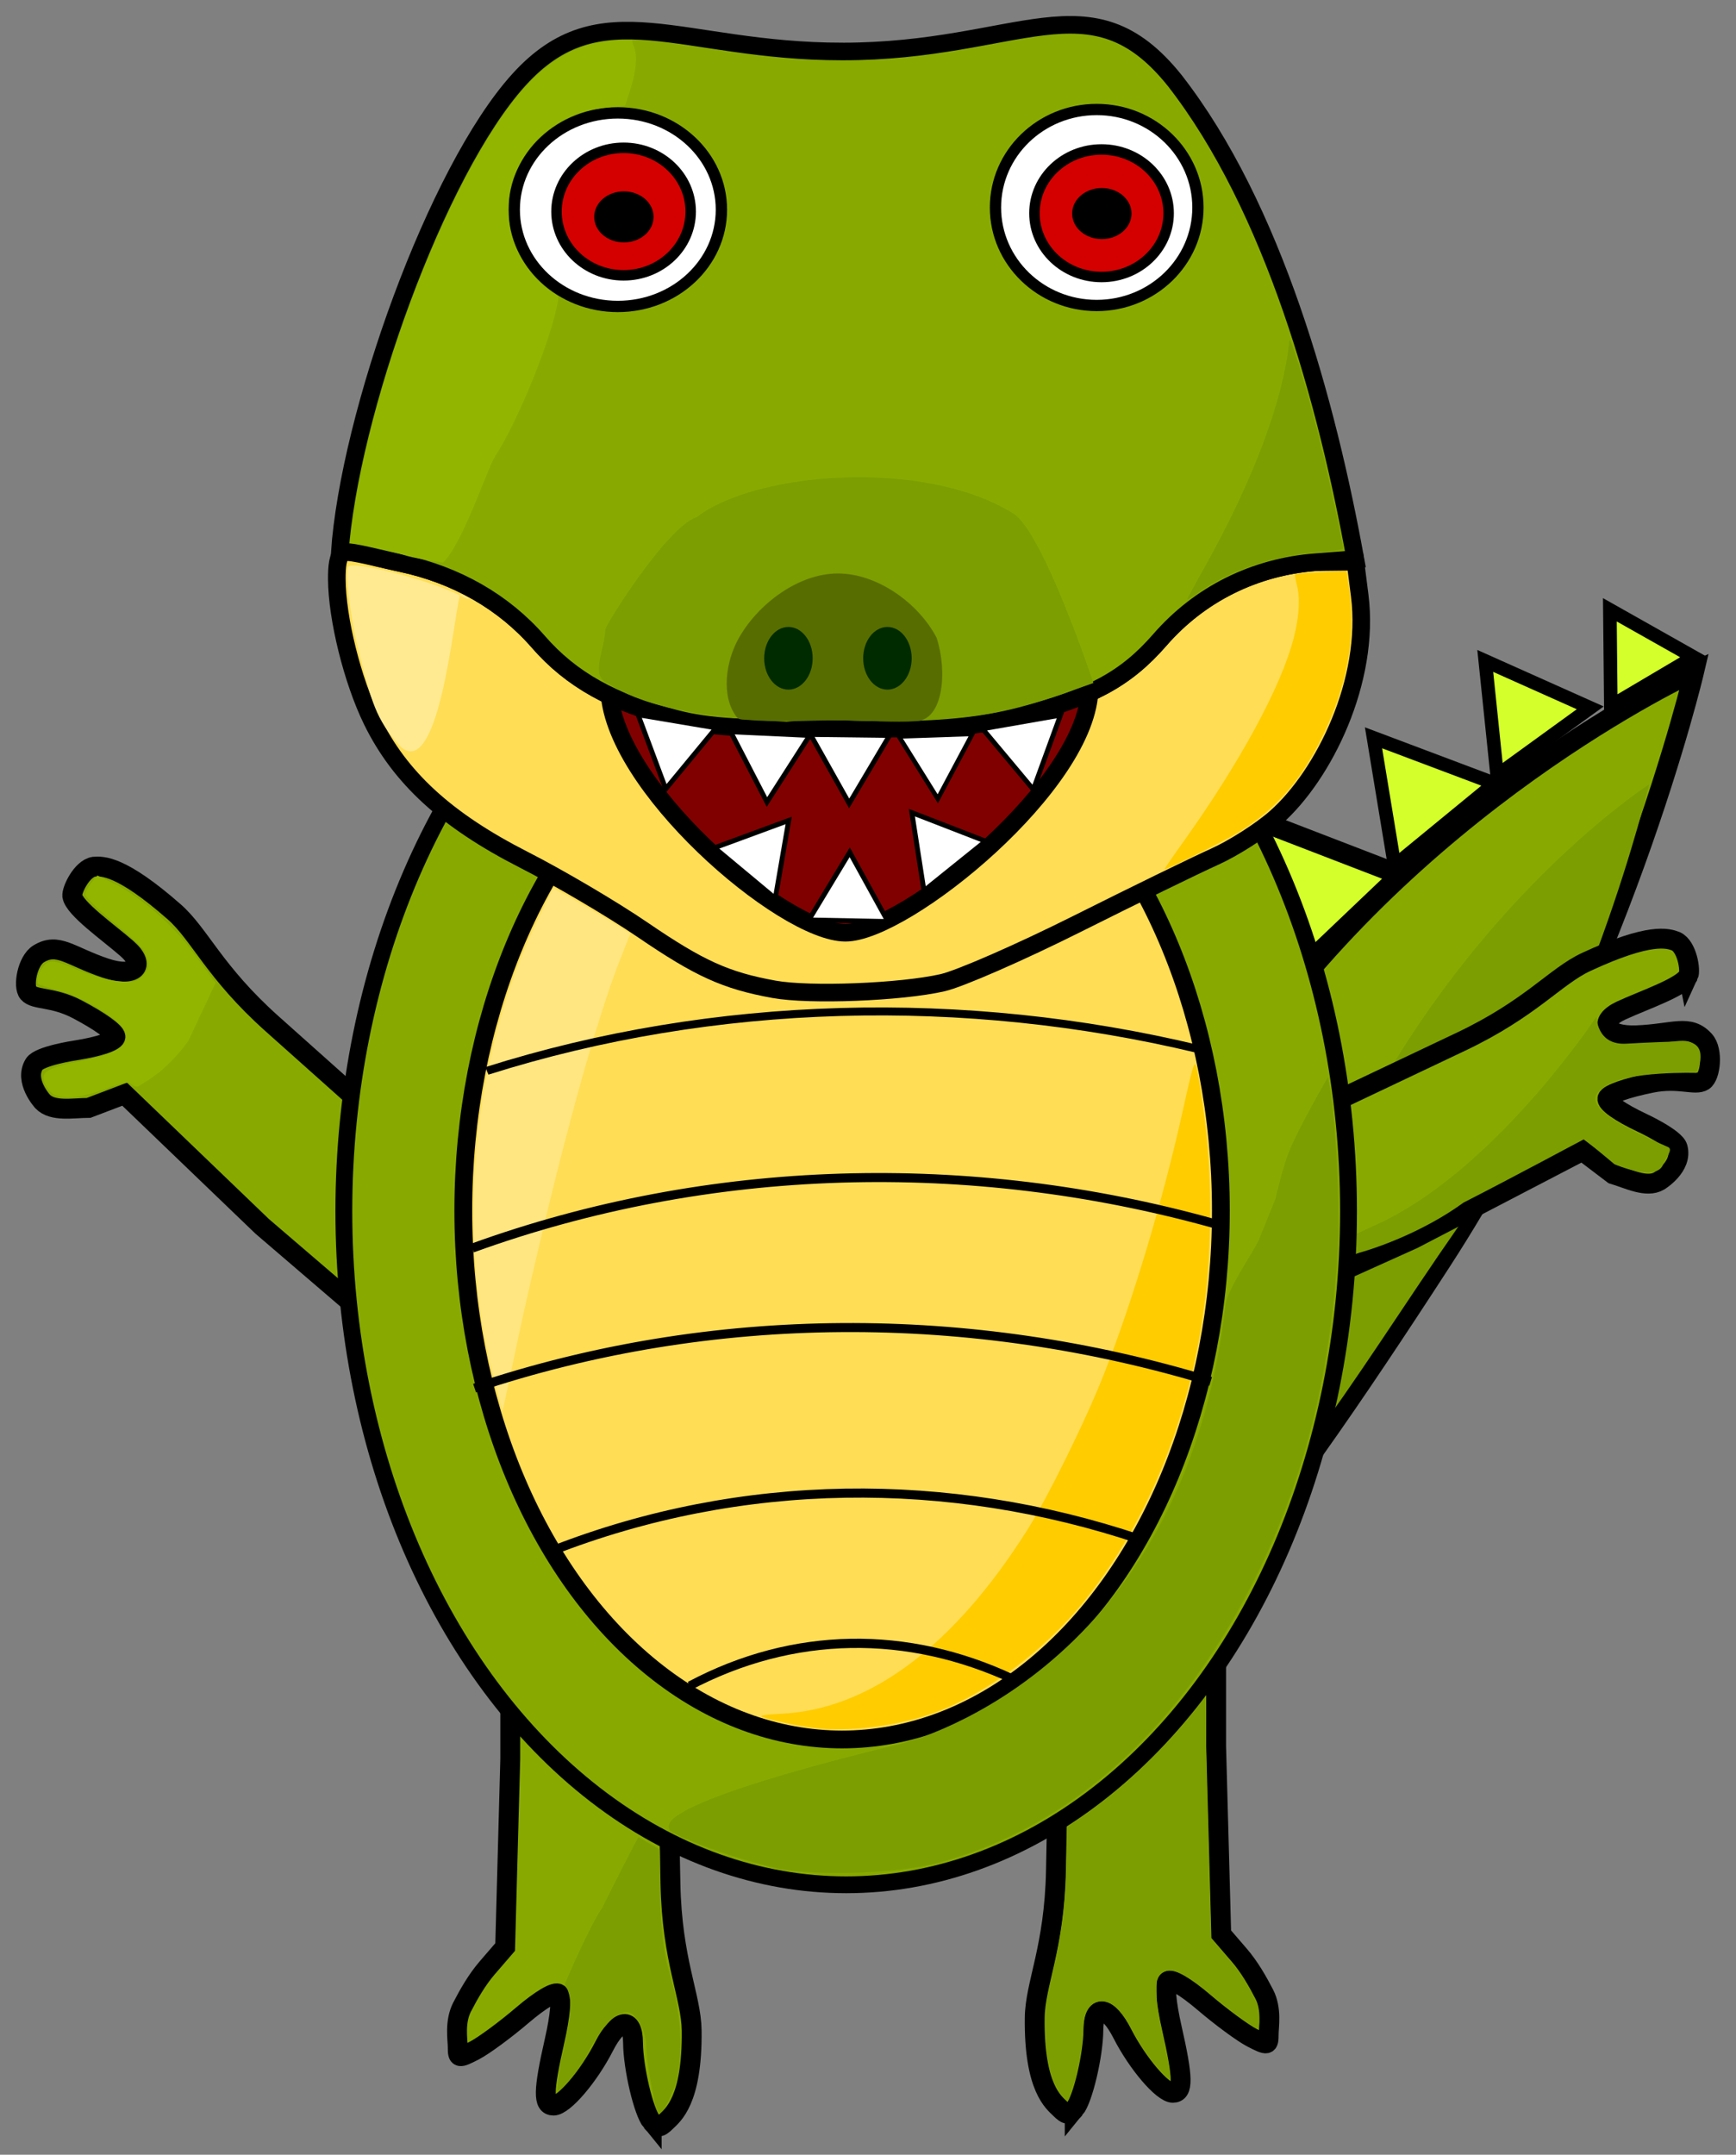 <?xml version="1.0" encoding="UTF-8" standalone="no"?>
<!-- Created with Inkscape (http://www.inkscape.org/) -->

<svg
   xmlns:dc="http://purl.org/dc/elements/1.1/"
   xmlns:cc="http://creativecommons.org/ns#"
   xmlns:rdf="http://www.w3.org/1999/02/22-rdf-syntax-ns#"
   xmlns:svg="http://www.w3.org/2000/svg"
   xmlns="http://www.w3.org/2000/svg"
   xmlns:sodipodi="http://sodipodi.sourceforge.net/DTD/sodipodi-0.dtd"
   xmlns:inkscape="http://www.inkscape.org/namespaces/inkscape"
   width="54.248mm"
   height="67.302mm"
   viewBox="0 0 192.218 238.472"
   id="svg2"
   version="1.1"
   inkscape:version="0.91 r13725"
   sodipodi:docname="gator_1.svg"
   inkscape:export-filename="C:\Users\david_000\Desktop\Files\number-nibbler\assets\image\gator_1.png"
   inkscape:export-xdpi="102.55748"
   inkscape:export-ydpi="102.55748">
  <rect x="0" y="0" width="192.218" height="238.472" fill="#808080" stroke="none"/>
  <sodipodi:namedview
     id="base"
     pagecolor="#ffffff"
     bordercolor="#666666"
     borderopacity="1.0"
     inkscape:pageopacity="0.0"
     inkscape:pageshadow="2"
     inkscape:zoom="4"
     inkscape:cx="91.157528"
     inkscape:cy="88.66885"
     inkscape:document-units="px"
     inkscape:current-layer="layer1"
     showgrid="false"
     showguides="false"
     inkscape:window-width="1920"
     inkscape:window-height="1017"
     inkscape:window-x="-8"
     inkscape:window-y="-8"
     inkscape:window-maximized="1"
     fit-margin-top="0.5"
     fit-margin-left="0.5"
     fit-margin-right="0.5"
     fit-margin-bottom="0.5" />
  <defs
     id="defs4" />
  <g
     transform="translate(-231.693,-398.917)"
     id="layer1"
     inkscape:groupmode="layer"
     inkscape:label="Layer 1">
    <path
       sodipodi:nodetypes="csssssssssscccsscssscc"
       inkscape:connector-curvature="0"
       id="path4345"
       d="m 350.691,632.321 c 0.895,-1.078 2.043,-5.937 2.064,-8.736 0.022,-2.924 1.61,-2.726 3.205,0.399 1.686,3.305 4.46,6.552 5.597,6.552 1.178,0 1.151,-1.606 -0.124,-7.209 -0.62,-2.725 -0.8,-4.791 -0.45,-5.141 0.351,-0.351 1.97,0.595 4.03,2.353 1.894,1.617 4.279,3.371 5.299,3.899 1.753,0.907 1.855,0.886 1.855,-0.376 0,-0.848 0.363,-2.785 -0.486,-4.431 -0.73,-1.415 -1.641,-3.016 -2.777,-4.334 l -1.99,-2.308 -0.566,-20.806 0,-21.291 -6.329,6.06 c -3.481,3.333 -7.384,6.776 -8.673,7.651 l -2.344,1.591 -0.389,19.746 c -0.169,8.596 -2.306,12.503 -2.35,16.297 -0.091,7.819 2.144,9.384 2.823,10.064 0.739,0.739 1.005,0.743 1.605,0.02 z"
       style="fill:#88aa00;fill-opacity:1;stroke:#000000;stroke-width:2.2;stroke-linecap:round;stroke-linejoin:miter;stroke-miterlimit:4;stroke-dasharray:none;stroke-opacity:1">
      <desc
         id="desc8">
        skin medium
      </desc>
    </path>
    <path
       sodipodi:nodetypes="ssscs"
       inkscape:connector-curvature="0"
       id="path4316"
       d="m 391.33,538.459 c -19.83,30.585 -35.172,51.165 -43.86,45.531 -8.689,-5.634 0.343,-34.994 20.174,-65.579 19.83,-30.585 51.639,-45.178 51.639,-45.178 0,0 -8.121,34.641 -27.952,65.225 z"
       style="fill:#88aa00;fill-opacity:1;stroke:#000000;stroke-width:2.2;stroke-linecap:round;stroke-linejoin:miter;stroke-miterlimit:4;stroke-dasharray:none;stroke-opacity:1">
      <desc
         id="desc11">
        skin medium
      </desc>
    </path>
    <path
       style="fill:#7c9e00;fill-opacity:1;stroke:none;stroke-width:2.2;stroke-linecap:round;stroke-linejoin:miter;stroke-miterlimit:4;stroke-dasharray:none;stroke-opacity:1"
       d="m 393.098,534.771 c -11.401,16.322 -22.881,36.505 -28.533,32.486 -5.652,-4.019 7.723,-27.468 20.624,-49.289 12.901,-21.822 29.093,-32.233 29.093,-32.233 0,0 -6.668,28.255 -21.184,49.037 z"
       id="path4182"
       inkscape:connector-curvature="0"
       sodipodi:nodetypes="ssscs">
      <desc
         id="desc14">
        skin dark
      </desc>
    </path>
    <path
       transform="matrix(1.342,-0.424,0.362,1.484,-337.316,-74.022)"
       inkscape:transform-center-y="1.2139396"
       inkscape:transform-center-x="-1.9578714"
       d="m 393,491.362 11.745,8.219 -12.99,6.062 z"
       inkscape:randomized="0"
       inkscape:rounded="0"
       inkscape:flatsided="true"
       sodipodi:arg2="-0.96022594"
       sodipodi:arg1="-2.0074235"
       sodipodi:r2="4.1382365"
       sodipodi:r1="8.276473"
       sodipodi:cy="498.86218"
       sodipodi:cx="396.5"
       sodipodi:sides="3"
       id="path4318"
       style="fill:#d4ff2a;fill-opacity:1;stroke:#000000;stroke-width:1.445;stroke-linecap:round;stroke-linejoin:miter;stroke-miterlimit:4;stroke-dasharray:none;stroke-opacity:1"
       sodipodi:type="star" />
    <path
       style="fill:#88aa00;fill-opacity:1;stroke:#000000;stroke-width:2.2;stroke-linecap:round;stroke-linejoin:miter;stroke-miterlimit:4;stroke-dasharray:none;stroke-opacity:1"
       d="m 303.849,633.736 c -0.895,-1.078 -2.043,-5.937 -2.064,-8.736 -0.022,-2.924 -1.61,-2.726 -3.205,0.399 -1.686,3.305 -4.46,6.552 -5.597,6.552 -1.178,0 -1.151,-1.606 0.124,-7.209 0.62,-2.725 0.8,-4.791 0.45,-5.141 -0.351,-0.351 -1.97,0.595 -4.03,2.353 -1.894,1.617 -4.279,3.371 -5.299,3.899 -1.753,0.907 -1.855,0.886 -1.855,-0.376 0,-0.848 -0.363,-2.785 0.486,-4.431 0.73,-1.415 1.641,-3.016 2.777,-4.334 l 1.99,-2.308 0.566,-20.806 0,-21.291 6.329,6.06 c 3.481,3.333 7.384,6.776 8.673,7.651 l 2.344,1.591 0.389,19.746 c 0.169,8.596 2.306,12.503 2.35,16.297 0.091,7.819 -2.144,9.384 -2.823,10.064 -0.739,0.739 -1.005,0.743 -1.605,0.02 z"
       id="path4343"
       inkscape:connector-curvature="0"
       sodipodi:nodetypes="csssssssssscccsscssscc">
      <desc
         id="desc18">
        skin medium
      </desc>
    </path>
    <path
       sodipodi:nodetypes="csssssscssscccsscssccc"
       inkscape:connector-curvature="0"
       id="path4347"
       d="m 239.7,498.094 c 0.236,1.381 3.916,3.948 6.027,5.786 2.205,1.92 0.936,3.293 -2.389,2.173 -3.884,-1.308 -5.231,-2.88 -7.369,-1.565 -1.268,0.78 -1.752,3.613 -1.142,4.318 0.71,0.821 2.713,0.388 5.448,1.829 2.472,1.303 4.158,2.511 4.196,3.005 0.038,0.495 -1.734,1.108 -4.41,1.528 0,0 -4.005,0.592 -4.579,1.519 -1.157,1.868 0.928,4.134 0.928,4.134 1.108,1.17 3.358,0.717 5.098,0.713 l 3.985,-1.517 15.225,14.622 16.163,13.858 -0.481,-8.749 c -0.265,-4.812 -0.338,-10.016 -0.163,-11.564 l 0.318,-2.815 -14.737,-13.149 c -6.415,-5.724 -7.99,-9.889 -10.842,-12.392 -5.877,-5.159 -7.933,-5.062 -8.891,-4.988 -1.351,0.211 -2.482,2.625 -2.385,3.253 z"
       style="fill:#88aa00;fill-opacity:1;stroke:#000000;stroke-width:2.2;stroke-linecap:round;stroke-linejoin:miter;stroke-miterlimit:4;stroke-dasharray:none;stroke-opacity:1">
      <desc
         id="desc21">
        skin medium
      </desc>
    </path>
    <path
       style="fill:#88aa00;fill-opacity:1;stroke:#000000;stroke-width:2.2;stroke-linecap:round;stroke-linejoin:miter;stroke-miterlimit:4;stroke-dasharray:none;stroke-opacity:1"
       d="m 418.638,506.888 c -0.616,1.259 -4.869,2.685 -7.413,3.854 -2.657,1.221 -1.826,2.896 1.68,2.758 4.095,-0.161 5.83,-1.291 7.512,0.574 0.997,1.106 0.663,3.96 -0.121,4.465 -0.912,0.588 -2.713,-0.392 -5.742,0.221 -2.739,0.554 -4.697,1.238 -4.872,1.702 -0.176,0.464 1.351,1.552 3.801,2.708 0,0 3.676,1.696 3.966,2.748 0.584,2.118 -2.055,3.705 -2.055,3.705 -1.393,0.811 -3.424,-0.257 -5.092,-0.752 l -3.397,-2.578 -18.727,9.742 -19.412,8.745 2.926,-8.259 c 1.609,-4.543 3.145,-9.515 3.413,-11.05 l 0.488,-2.791 17.844,-8.465 c 7.768,-3.685 10.452,-7.238 13.893,-8.836 7.092,-3.295 9.038,-2.622 9.936,-2.282 1.237,0.583 1.642,3.218 1.372,3.793 z"
       id="path4349"
       inkscape:connector-curvature="0"
       sodipodi:nodetypes="csssssscssscccsscssccc">
      <desc
         id="desc24">
        skin medium
      </desc>
    </path>
    <path
       sodipodi:nodetypes="cccsscsssccsc"
       inkscape:connector-curvature="0"
       id="path3372"
       d="m 393.737,532.017 c -8.86,6.48 -23.208,8.585 -10.092,2.639 13.331,-5.797 24.828,-23.233 24.828,-23.233 0,0 -0.022,3.205 3.31,3.002 1.964,-0.12 5.077,-0.243 6.251,-0.246 3.201,-0.008 1.502,3.484 1.502,3.484 0,0 -7.626,-0.238 -10.063,1.432 -1.644,1.126 -3.004,2.5 6.915,6.772 0.633,0.273 -0.35,1.3 -0.53,1.867 -0.664,2.091 -5.409,0.032 -5.409,0.032 l -3.337,-2.784 c 0,0 -8.823,4.722 -13.374,7.035 z"
       style="fill:#7c9e00;fill-opacity:1;stroke:none;stroke-width:2.2;stroke-linecap:round;stroke-linejoin:miter;stroke-miterlimit:4;stroke-dasharray:none;stroke-opacity:1">
      <desc
         id="desc27">
        skin dark
      </desc>
    </path>
    <path
       sodipodi:type="star"
       style="fill:#d4ff2a;fill-opacity:1;stroke:#000000;stroke-width:1.5;stroke-linecap:round;stroke-linejoin:miter;stroke-miterlimit:4;stroke-dasharray:none;stroke-opacity:1"
       id="path4320"
       sodipodi:sides="3"
       sodipodi:cx="396.5"
       sodipodi:cy="498.86218"
       sodipodi:r1="8.276473"
       sodipodi:r2="4.1382365"
       sodipodi:arg1="-2.0074235"
       sodipodi:arg2="-0.96022594"
       inkscape:flatsided="true"
       inkscape:rounded="0"
       inkscape:randomized="0"
       d="m 393,491.362 11.745,8.219 -12.99,6.062 z"
       inkscape:transform-center-x="-1.4580465"
       inkscape:transform-center-y="0.67372991"
       transform="matrix(0.969,-0.248,0.248,0.969,-118.9,101.908)" />
    <ellipse
       ry="74.553"
       rx="55.621"
       cy="532.963"
       cx="325.386"
       id="path4312"
       style="fill:#88aa00;fill-opacity:1;stroke:#000000;stroke-width:1.864;stroke-linecap:round;stroke-linejoin:miter;stroke-miterlimit:4;stroke-dasharray:none;stroke-opacity:1">
      <desc
         id="desc31">
        skin medium
      </desc>
    </ellipse>
    <ellipse
       ry="58.525"
       rx="41.941"
       cy="532.906"
       cx="324.932"
       id="path4314"
       style="fill:#ffdd55;fill-opacity:1;stroke:#000000;stroke-width:1.97;stroke-linecap:round;stroke-linejoin:miter;stroke-miterlimit:4;stroke-dasharray:none;stroke-opacity:1" />
    <path
       sodipodi:nodetypes="csssssssssssscssssscc"
       inkscape:connector-curvature="0"
       id="path4168"
       d="m 317.388,508.407 c -5.334,-0.968 -8.25,-2.288 -14.545,-6.587 -3.328,-2.272 -9.249,-5.761 -13.156,-7.752 -8.576,-4.37 -13.711,-9.076 -16.807,-15.402 -2.162,-4.417 -3.875,-11.309 -3.893,-15.663 -0.005,-1.351 0.093,-2.599 0.689,-2.938 0.793,-0.452 2.509,0.347 6.432,1.179 6.112,1.295 11.363,4.302 15.185,8.696 3.648,4.194 8.286,6.78 15.337,8.552 3.576,0.899 7.114,1.109 18.352,1.092 12.19,-0.019 14.615,-0.195 19.49,-1.414 7.966,-1.992 11.872,-4.099 15.646,-8.438 4.395,-5.053 10.49,-8.087 17.276,-8.6 l 4.375,-0.049 0.474,3.728 c 1.197,9.423 -3.962,19.902 -9.313,24.612 -1.632,1.437 -4.67,3.378 -6.752,4.313 -2.081,0.935 -8.927,4.276 -15.212,7.424 -6.286,3.148 -12.995,6.081 -14.909,6.518 -4.612,1.052 -14.715,1.447 -18.669,0.729 z"
       style="fill:#ffdd55;fill-opacity:1;stroke:#000000;stroke-width:1.949;stroke-linecap:round;stroke-linejoin:miter;stroke-miterlimit:4;stroke-dasharray:none;stroke-opacity:1" />
    <path
       style="fill:#ffe680;fill-opacity:1;stroke:none;stroke-width:6.25;stroke-miterlimit:4;stroke-dasharray:none;stroke-opacity:1"
       d="m 54.17,150.482 c -3.574,-15.825 -1.579,-34.312 5.221,-48.392 0.973,-2.015 1.817,-3.711 1.874,-3.769 0.086,-0.086 5.62,3.137 7.893,4.597 l 0.637,0.409 -1.053,2.66 c -2.831,7.155 -6.661,21.134 -10.718,39.118 -0.863,3.827 -2.286,10.942 -2.405,11.059 0,0 -1.258,-4.833 -1.45,-5.683 z"
       id="path4244"
       inkscape:connector-curvature="0"
       transform="translate(231.693,398.917)"
       sodipodi:nodetypes="cssscsscc" />
    <path
       sodipodi:nodetypes="sssss"
       inkscape:connector-curvature="0"
       id="path4245"
       d="m 352.345,475.012 c 0,10.582 -20.435,27.135 -27.04,27.135 -6.937,0 -26.154,-16.553 -26.154,-27.135 0,-10.582 11.908,-19.161 26.597,-19.161 14.689,0 26.597,8.579 26.597,19.161 z"
       style="fill:#800000;fill-opacity:1;stroke:#000000;stroke-width:1.949;stroke-linecap:round;stroke-linejoin:miter;stroke-miterlimit:4;stroke-dasharray:none;stroke-opacity:1" />
    <path
       sodipodi:nodetypes="cscsssssscccc"
       inkscape:connector-curvature="0"
       id="path3341"
       d="m 324.957,404.616 c -17.955,0 -26.741,-6.91 -35.844,3.164 -9.103,10.074 -18.757,37.073 -19.809,52.384 0.793,-0.452 2.881,0.248 6.804,1.08 6.112,1.295 11.365,4.303 15.186,8.697 3.648,4.194 8.286,6.78 15.337,8.552 3.576,0.899 7.114,1.109 18.353,1.092 12.19,-0.019 14.615,-0.195 19.49,-1.414 7.966,-1.992 11.873,-4.099 15.647,-8.438 4.395,-5.053 10.488,-8.087 17.275,-8.6 l 4.371,-0.332 c -3.135,-17.278 -9.038,-38.906 -20.007,-52.978 -9.324,-11.64 -17.142,-3.206 -36.801,-3.206 z"
       style="fill:#88aa00;fill-opacity:1;stroke:#000000;stroke-width:1.949;stroke-linecap:round;stroke-linejoin:miter;stroke-miterlimit:4;stroke-dasharray:none;stroke-opacity:1">
      <desc
         id="desc38">
        skin medium
      </desc>
    </path>
    <path
       transform="matrix(0.785,-0.007,0.007,0.785,63.336,99.741)"
       inkscape:transform-center-y="1.1588975"
       inkscape:transform-center-x="-0.11926737"
       d="m 318.214,497.03 -5.032,-9.952 11.135,0.619 z"
       inkscape:randomized="0"
       inkscape:rounded="0"
       inkscape:flatsided="true"
       sodipodi:arg2="2.6734924"
       sodipodi:arg1="1.6262948"
       sodipodi:r2="3.2192421"
       sodipodi:r1="6.4384842"
       sodipodi:cy="490.60138"
       sodipodi:cx="318.57144"
       sodipodi:sides="3"
       id="path4247"
       style="fill:#ffffff;fill-opacity:1;stroke:#000000;stroke-width:0.684;stroke-linecap:round;stroke-linejoin:miter;stroke-miterlimit:4;stroke-dasharray:none;stroke-opacity:1"
       sodipodi:type="star" />
    <path
       sodipodi:type="star"
       style="fill:#ffffff;fill-opacity:1;stroke:#000000;stroke-width:0.684;stroke-linecap:round;stroke-linejoin:miter;stroke-miterlimit:4;stroke-dasharray:none;stroke-opacity:1"
       id="path4253"
       sodipodi:sides="3"
       sodipodi:cx="318.57144"
       sodipodi:cy="490.60138"
       sodipodi:r1="6.4384842"
       sodipodi:r2="3.2192421"
       sodipodi:arg1="1.6262948"
       sodipodi:arg2="2.6734924"
       inkscape:flatsided="true"
       inkscape:rounded="0"
       inkscape:randomized="0"
       d="m 318.214,497.03 -5.032,-9.952 11.135,0.619 z"
       inkscape:transform-center-x="0.080615664"
       inkscape:transform-center-y="1.1037531"
       transform="matrix(0.727,-0.065,0.065,0.727,71.88,146.668)" />
    <path
       sodipodi:type="star"
       style="fill:#ffffff;fill-opacity:1;stroke:#000000;stroke-width:0.684;stroke-linecap:round;stroke-linejoin:miter;stroke-miterlimit:4;stroke-dasharray:none;stroke-opacity:1"
       id="path4259"
       sodipodi:sides="3"
       sodipodi:cx="318.57144"
       sodipodi:cy="490.60138"
       sodipodi:r1="6.4384842"
       sodipodi:r2="3.2192421"
       sodipodi:arg1="1.6262948"
       sodipodi:arg2="2.6734924"
       inkscape:flatsided="true"
       inkscape:rounded="0"
       inkscape:randomized="0"
       d="m 318.214,497.03 -5.032,-9.952 11.135,0.619 z"
       inkscape:transform-center-x="-0.42033234"
       inkscape:transform-center-y="0.88197666"
       transform="matrix(0.78,0.087,-0.087,0.78,100.441,70.856)" />
    <path
       transform="matrix(0.784,-0.034,0.034,0.784,59.339,108.984)"
       inkscape:transform-center-y="1.2370507"
       inkscape:transform-center-x="-0.030543315"
       d="m 318.214,497.03 -5.032,-9.952 11.135,0.619 z"
       inkscape:randomized="0"
       inkscape:rounded="0"
       inkscape:flatsided="true"
       sodipodi:arg2="2.6734924"
       sodipodi:arg1="1.6262948"
       sodipodi:r2="3.2192421"
       sodipodi:r1="6.4384842"
       sodipodi:cy="490.60138"
       sodipodi:cx="318.57144"
       sodipodi:sides="3"
       id="path4261"
       style="fill:#ffffff;fill-opacity:1;stroke:#000000;stroke-width:0.684;stroke-linecap:round;stroke-linejoin:miter;stroke-miterlimit:4;stroke-dasharray:none;stroke-opacity:1"
       sodipodi:type="star" />
    <path
       sodipodi:type="star"
       style="fill:#ffffff;fill-opacity:1;stroke:#000000;stroke-width:0.684;stroke-linecap:round;stroke-linejoin:miter;stroke-miterlimit:4;stroke-dasharray:none;stroke-opacity:1"
       id="path4263"
       sodipodi:sides="3"
       sodipodi:cx="318.57144"
       sodipodi:cy="490.60138"
       sodipodi:r1="6.4384842"
       sodipodi:r2="3.2192421"
       sodipodi:arg1="1.6262948"
       sodipodi:arg2="2.6734924"
       inkscape:flatsided="true"
       inkscape:rounded="0"
       inkscape:randomized="0"
       d="m 318.214,497.03 -5.032,-9.952 11.135,0.619 z"
       inkscape:transform-center-x="0.43471139"
       inkscape:transform-center-y="0.86824244"
       transform="matrix(0.765,-0.178,0.178,0.765,14.201,162.707)" />
    <path
       sodipodi:type="star"
       style="fill:#ffffff;fill-opacity:1;stroke:#000000;stroke-width:0.684;stroke-linecap:round;stroke-linejoin:miter;stroke-miterlimit:4;stroke-dasharray:none;stroke-opacity:1"
       id="path4265"
       sodipodi:sides="3"
       sodipodi:cx="318.57144"
       sodipodi:cy="490.60138"
       sodipodi:r1="6.4384842"
       sodipodi:r2="3.2192421"
       sodipodi:arg1="1.6262948"
       sodipodi:arg2="2.6734924"
       inkscape:flatsided="true"
       inkscape:rounded="0"
       inkscape:randomized="0"
       d="m 318.214,497.03 -5.032,-9.952 11.135,0.619 z"
       inkscape:transform-center-x="0.87242873"
       inkscape:transform-center-y="0.43032288"
       transform="matrix(-0.63,-0.468,0.468,-0.63,286.887,951.774)" />
    <path
       transform="matrix(-0.583,0.525,-0.525,-0.583,779.118,611.559)"
       inkscape:transform-center-y="-1.2557791"
       inkscape:transform-center-x="-2.9202778"
       d="m 318.214,497.03 -5.032,-9.952 11.135,0.619 z"
       inkscape:randomized="0"
       inkscape:rounded="0"
       inkscape:flatsided="true"
       sodipodi:arg2="2.6734924"
       sodipodi:arg1="1.6262948"
       sodipodi:r2="3.2192421"
       sodipodi:r1="6.4384842"
       sodipodi:cy="490.60138"
       sodipodi:cx="318.57144"
       sodipodi:sides="3"
       id="path4267"
       style="fill:#ffffff;fill-opacity:1;stroke:#000000;stroke-width:0.684;stroke-linecap:round;stroke-linejoin:miter;stroke-miterlimit:4;stroke-dasharray:none;stroke-opacity:1"
       sodipodi:type="star" />
    <ellipse
       ry="10.711"
       rx="11.469"
       cy="422.122"
       cx="300.102"
       id="path4297"
       style="fill:#ffffff;fill-opacity:1;stroke:#000000;stroke-width:1.254;stroke-linecap:round;stroke-linejoin:miter;stroke-miterlimit:4;stroke-dasharray:none;stroke-opacity:1" />
    <ellipse
       style="fill:#ffffff;fill-opacity:1;stroke:#000000;stroke-width:1.248;stroke-linecap:round;stroke-linejoin:miter;stroke-miterlimit:4;stroke-dasharray:none;stroke-opacity:1"
       id="ellipse4299"
       cx="353.125"
       cy="421.881"
       rx="11.209"
       ry="10.846" />
    <ellipse
       style="fill:#d40000;fill-opacity:1;stroke:#000000;stroke-width:1.159;stroke-linecap:round;stroke-linejoin:miter;stroke-miterlimit:4;stroke-dasharray:none;stroke-opacity:1"
       id="ellipse4293"
       cx="353.66"
       cy="422.516"
       rx="7.43"
       ry="7.057" />
    <ellipse
       ry="7.057"
       rx="7.43"
       cy="422.332"
       cx="300.74"
       id="ellipse4301"
       style="fill:#d40000;fill-opacity:1;stroke:#000000;stroke-width:1.159;stroke-linecap:round;stroke-linejoin:miter;stroke-miterlimit:4;stroke-dasharray:none;stroke-opacity:1" />
    <ellipse
       ry="2.305"
       rx="2.766"
       cy="422.921"
       cx="300.773"
       id="path4303"
       style="fill:#000000;fill-opacity:1;stroke:#000000;stroke-width:1.043;stroke-linecap:round;stroke-linejoin:miter;stroke-miterlimit:4;stroke-dasharray:none;stroke-opacity:1" />
    <ellipse
       style="fill:#000000;fill-opacity:1;stroke:#000000;stroke-width:1.043;stroke-linecap:round;stroke-linejoin:miter;stroke-miterlimit:4;stroke-dasharray:none;stroke-opacity:1"
       id="ellipse4305"
       cx="353.693"
       cy="422.552"
       rx="2.766"
       ry="2.305" />
    <path
       transform="matrix(-0.784,0.028,-0.028,-0.784,589.175,874.005)"
       inkscape:transform-center-y="-1.2198713"
       inkscape:transform-center-x="0.050153515"
       d="m 318.214,497.03 -5.032,-9.952 11.135,0.619 z"
       inkscape:randomized="0"
       inkscape:rounded="0"
       inkscape:flatsided="true"
       sodipodi:arg2="2.6734924"
       sodipodi:arg1="1.6262948"
       sodipodi:r2="3.2192421"
       sodipodi:r1="6.4384842"
       sodipodi:cy="490.60138"
       sodipodi:cx="318.57144"
       sodipodi:sides="3"
       id="path4308"
       style="fill:#ffffff;fill-opacity:1;stroke:#000000;stroke-width:0.684;stroke-linecap:round;stroke-linejoin:miter;stroke-miterlimit:4;stroke-dasharray:none;stroke-opacity:1"
       sodipodi:type="star" />
    <path
       transform="matrix(0.872,-0.168,0.168,0.872,-29.098,109.621)"
       inkscape:transform-center-y="0.37827214"
       inkscape:transform-center-x="-1.5010062"
       d="m 393,491.362 11.745,8.219 -12.99,6.062 z"
       inkscape:randomized="0"
       inkscape:rounded="0"
       inkscape:flatsided="true"
       sodipodi:arg2="-0.96022594"
       sodipodi:arg1="-2.0074235"
       sodipodi:r2="4.1382365"
       sodipodi:r1="8.276473"
       sodipodi:cy="498.86218"
       sodipodi:cx="396.5"
       sodipodi:sides="3"
       id="path4322"
       style="fill:#d4ff2a;fill-opacity:1;stroke:#000000;stroke-width:1.688;stroke-linecap:round;stroke-linejoin:miter;stroke-miterlimit:4;stroke-dasharray:none;stroke-opacity:1"
       sodipodi:type="star" />
    <path
       sodipodi:type="star"
       style="fill:#d4ff2a;fill-opacity:1;stroke:#000000;stroke-width:2.018;stroke-linecap:round;stroke-linejoin:miter;stroke-miterlimit:4;stroke-dasharray:none;stroke-opacity:1"
       id="path4324"
       sodipodi:sides="3"
       sodipodi:cx="396.5"
       sodipodi:cy="498.86218"
       sodipodi:r1="8.276473"
       sodipodi:r2="4.1382365"
       sodipodi:arg1="-2.0074235"
       sodipodi:arg2="-0.96022594"
       inkscape:flatsided="true"
       inkscape:rounded="0"
       inkscape:randomized="0"
       d="m 393,491.362 11.745,8.219 -12.99,6.062 z"
       inkscape:transform-center-x="-1.5113357"
       inkscape:transform-center-y="0.030862094"
       transform="matrix(0.74,-0.072,0.072,0.74,83.747,131.094)" />
    <path
       style="fill:#ffcc00;fill-opacity:1;stroke:none;stroke-width:6.25;stroke-miterlimit:4;stroke-dasharray:none;stroke-opacity:1"
       d="m 90.131,191.236 c -1.788,-0.226 -4.733,-0.851 -5.708,-1.212 -0.421,-0.156 0.19,-0.257 2.152,-0.358 9.726,-0.5 19.045,-7.471 27.153,-20.31 2.314,-3.665 6.547,-12.27 8.547,-17.375 3.186,-8.135 6.477,-19.122 8.649,-28.875 1.364,-6.126 1.373,-6.148 1.732,-4.092 1.165,6.684 1.541,12.438 1.244,19.037 -0.672,14.914 -5.659,28.979 -13.898,39.194 -4.545,5.636 -11.219,10.517 -17.082,12.494 -3.973,1.34 -9.193,1.951 -12.787,1.497 z"
       id="path4226"
       inkscape:connector-curvature="0"
       transform="translate(231.693,398.917)" />
    <g
       id="g4235"
       transform="translate(-0.009,0.686)">
      <path
         sodipodi:type="spiral"
         style="fill:none;fill-rule:evenodd;stroke:#000000;stroke-width:1px;stroke-linecap:butt;stroke-linejoin:miter;stroke-opacity:1"
         id="path4391"
         sodipodi:cx="285.75"
         sodipodi:cy="522.36218"
         sodipodi:expansion="1"
         sodipodi:revolution="0.050000001"
         sodipodi:radius="77.548775"
         sodipodi:argument="-0.34962827"
         sodipodi:t0="0"
         d="m 285.75,522.362 c 24.802,-9.043 52.101,-9.75 77.5,-2.75"
         transform="matrix(1.016,0,0,0.882,-4.711,56.028)" />
      <path
         sodipodi:type="spiral"
         style="fill:none;fill-rule:evenodd;stroke:#000000;stroke-width:1px;stroke-linecap:butt;stroke-linejoin:miter;stroke-opacity:1"
         id="path4383"
         sodipodi:cx="297.75"
         sodipodi:cy="590.61218"
         sodipodi:expansion="1"
         sodipodi:revolution="0.050000001"
         sodipodi:radius="55.005112"
         sodipodi:argument="-0.32779479"
         sodipodi:t0="0"
         d="m 297.75,590.612 c 17.728,-6.028 37.097,-6.107 55,-0.75"
         transform="matrix(0.653,0,0,1.02,113.558,-17.575)" />
      <path
         sodipodi:type="spiral"
         style="fill:none;fill-rule:evenodd;stroke:#000000;stroke-width:1px;stroke-linecap:butt;stroke-linejoin:miter;stroke-opacity:1"
         id="path4385"
         sodipodi:cx="288"
         sodipodi:cy="569.86218"
         sodipodi:expansion="1"
         sodipodi:revolution="0.050000001"
         sodipodi:radius="73.510628"
         sodipodi:argument="-0.33116442"
         sodipodi:t0="0"
         d="m 288,569.862 c 23.664,-8.136 49.55,-8.329 73.5,-1.25"
         transform="matrix(0.885,0,0,1.005,37.974,-2.859)" />
      <path
         sodipodi:type="spiral"
         style="fill:none;fill-rule:evenodd;stroke:#000000;stroke-width:1px;stroke-linecap:butt;stroke-linejoin:miter;stroke-opacity:1"
         id="path4387"
         sodipodi:cx="284.25"
         sodipodi:cy="551.86218"
         sodipodi:expansion="1"
         sodipodi:revolution="0.050000001"
         sodipodi:radius="81.503448"
         sodipodi:argument="-0.32336146"
         sodipodi:t0="0"
         d="m 284.25,551.862 c 26.307,-8.816 55.008,-8.806 81.5,-0.75" />
      <path
         sodipodi:type="spiral"
         style="fill:none;fill-rule:evenodd;stroke:#000000;stroke-width:1px;stroke-linecap:butt;stroke-linejoin:miter;stroke-opacity:1"
         id="path4389"
         sodipodi:cx="284"
         sodipodi:cy="536.36218"
         sodipodi:expansion="1"
         sodipodi:revolution="0.050000001"
         sodipodi:radius="82.046097"
         sodipodi:argument="-0.34768328"
         sodipodi:t0="0"
         d="m 284,536.362 c 26.259,-9.516 55.142,-10.208 82,-2.75" />
    </g>
    <path
       sodipodi:nodetypes="cccscccc"
       inkscape:connector-curvature="0"
       id="path3371"
       d="m 298.801,474.451 c -1.659,-0.972 -0.27,-3.195 -0.072,-5.869 -0.087,-0.328 6.742,-11.322 10.124,-12.44 6.513,-5.019 25.194,-6.527 35.038,-0.389 3.319,2.07 8.868,18.756 8.868,18.756 -8.122,2.902 -12.528,4.638 -27.46,4.141 -3.243,-0.029 -5.276,0.006 -6.501,0.146 -14.762,-0.69 -18.17,-3.319 -19.996,-4.346 z"
       style="fill:#7c9e00;fill-opacity:1;stroke:none;stroke-width:6.25;stroke-miterlimit:4;stroke-dasharray:none;stroke-opacity:1">
      <desc
         id="desc61">
        skin dark
      </desc>
    </path>
    <path
       sodipodi:nodetypes="ccssaaac"
       inkscape:connector-curvature="0"
       id="path3373"
       d="m 335.398,469.506 c 1.22,3.723 0.738,9.01 -2.192,9.222 -2.453,0.183 -5.675,-0.09 -8.513,-0.09 -2.527,0 -7.761,0.209 -10.055,-0.037 -0.537,-0.057 -1.088,0.042 -1.376,-0.332 -1.757,-2.279 -1.21,-6.112 0.181,-8.632 2.123,-3.844 6.609,-7.235 11,-7.25 4.355,-0.014 8.945,3.255 10.956,7.117 z"
       style="fill:#586d00;fill-opacity:1;stroke:none;stroke-width:6.25;stroke-miterlimit:4;stroke-dasharray:none;stroke-opacity:1" />
    <ellipse
       style="fill:#002b00;fill-opacity:1;stroke:#000000;stroke-width:0;stroke-linecap:round;stroke-linejoin:miter;stroke-miterlimit:4;stroke-dasharray:none;stroke-opacity:1"
       id="ellipse4207"
       cx="329.954"
       cy="471.772"
       rx="2.685"
       ry="3.468" />
    <ellipse
       ry="3.468"
       rx="2.685"
       cy="471.772"
       cx="318.991"
       id="path4205"
       style="fill:#002b00;fill-opacity:1;stroke:#000000;stroke-width:0;stroke-linecap:round;stroke-linejoin:miter;stroke-miterlimit:4;stroke-dasharray:none;stroke-opacity:1" />
    <g
       id="g4212"
       style="fill:#ffea92;fill-opacity:1">
      <g
         id="g4238"
         style="fill:#ffea92;fill-opacity:1">
        <path
           sodipodi:nodetypes="cssscc"
           inkscape:connector-curvature="0"
           id="path4208"
           d="m 44.385,82.67 c -2.893,-3.165 -3.217,-5.057 -4.65,-10.528 -0.893,-3.408 -1.56,-8.753 -1.176,-9.414 0.418,-0.718 8.804,1.403 12.214,3.089 2.663,1.317 -0.216,-0.622 0.113,0.234 -0.663,2.422 -2.302,20.236 -6.5,16.619 z"
           style="fill:#ffea92;fill-opacity:1;stroke:none;stroke-width:6.25;stroke-miterlimit:4;stroke-dasharray:none;stroke-opacity:1"
           transform="translate(231.693,398.917)" />
      </g>
    </g>
    <path
       sodipodi:nodetypes="csccscacsssssc"
       transform="translate(231.693,398.917)"
       inkscape:connector-curvature="0"
       id="path4218"
       d="m 86.284,206.823 c -0.699,-0.132 -6.185,-1.423 -11.441,-3.801 -6.173,-2.793 24.608,-9.942 24.608,-9.942 0,0 31.484,-7.109 36.26,-48.721 0.276,-1.879 3.157,-5.857 3.732,-7.275 l 1.768,-4.359 c 0,0 0.792,-3.439 1.44,-5.072 1.171,-2.948 4.39,-8.443 4.39,-8.443 l 0.237,1.387 c 0.622,3.638 1.074,12.72 0.852,17.12 -0.683,13.559 -3.496,25.208 -8.684,35.968 -8.31,17.235 -20.735,28.548 -35.712,32.516 -4.299,1.139 -13.054,1.451 -17.449,0.622 z"
       style="fill:#7c9e00;fill-opacity:1;stroke:none;stroke-width:6.25;stroke-miterlimit:4;stroke-dasharray:none;stroke-opacity:1">
      <desc
         id="desc70">
        skin dark
      </desc>
    </path>
    <path
       transform="translate(231.693,398.917)"
       inkscape:connector-curvature="0"
       id="path4246"
       d="m 130.894,93.354 c 6.397,-8.938 10.975,-17.369 12.366,-22.774 0.593,-2.304 0.715,-4.369 0.343,-5.816 -0.16,-0.622 -0.255,-1.167 -0.211,-1.211 0.077,-0.077 5.632,-0.394 5.709,-0.326 0.021,0.018 0.168,1.064 0.327,2.323 0.654,5.181 -0.296,10.312 -2.914,15.746 -2.437,5.057 -5.123,8.156 -9.362,10.802 -1.397,0.872 -7.875,4.114 -8.22,4.114 -0.046,0 0.836,-1.286 1.962,-2.859 z"
       style="fill:#ffcc00;fill-opacity:1;stroke:none;stroke-width:6.25;stroke-miterlimit:4;stroke-dasharray:none;stroke-opacity:1" />
    <path
       transform="translate(231.693,398.917)"
       inkscape:connector-curvature="0"
       id="path4248"
       d="m 129.208,95.906 c 0.051,-0.086 0.881,-1.281 1.845,-2.656 7.95,-11.343 12.162,-19.747 12.735,-25.41 0.125,-1.23 0.114,-1.586 -0.086,-2.786 -0.126,-0.757 -0.206,-1.399 -0.178,-1.427 0.086,-0.086 4.38,-0.339 4.981,-0.294 l 0.562,0.042 0.161,1 c 0.089,0.55 0.194,2.167 0.234,3.593 0.059,2.084 0.031,2.894 -0.142,4.125 -0.843,5.991 -4.087,12.774 -7.933,16.586 -1.172,1.162 -2.89,2.509 -4.32,3.388 -0.886,0.544 -7.665,3.993 -7.851,3.994 -0.056,4.23e-4 -0.059,-0.07 -0.008,-0.155 z"
       style="fill:#ffcc00;fill-opacity:1;stroke:none;stroke-width:6.25;stroke-miterlimit:4;stroke-dasharray:none;stroke-opacity:1" />
    <path
       sodipodi:nodetypes="csssssccscssssssscc"
       transform="translate(231.693,398.917)"
       inkscape:connector-curvature="0"
       id="path4264"
       d="m 41.589,60.632 c -1.134,-0.264 -2.246,-0.483 -2.47,-0.488 -0.398,-0.008 -0.406,-0.02 -0.344,-0.477 0.459,-3.387 0.651,-4.584 1.068,-6.687 C 42.484,39.675 48.489,23.979 54.599,14.41 58.381,8.487 61.945,5.539 66.325,4.708 67.72,4.443 70.153,4.306 70.034,4.498 c -0.051,0.083 -7.5e-4,0.344 0.112,0.582 0.483,1.017 0.307,2.859 -0.505,5.305 l -0.44,1.323 -1.65,0.147 c -3.043,0.271 -5.253,1.165 -7.45,3.014 -1.531,1.288 -2.984,3.639 -3.528,5.704 -0.371,1.412 -0.37,3.846 0.003,5.25 0.704,2.65 2.5,5.184 4.676,6.598 0.589,0.383 0.599,0.4 0.52,0.896 -0.626,3.955 -4.454,13.413 -6.959,17.193 -0.825,1.245 -3.598,9.742 -5.766,11.751 -5.382,-0.873 -2.441,-0.463 -7.458,-1.629 z"
       style="fill:#92b600;fill-opacity:1;stroke:none;stroke-width:6.25;stroke-miterlimit:4;stroke-dasharray:none;stroke-opacity:1">
      <desc
         id="desc80">
        skin light
      </desc>
    </path>
    <path
       sodipodi:nodetypes="csssscscccccsscc"
       transform="translate(231.693,398.917)"
       inkscape:connector-curvature="0"
       id="path4268"
       d="m 72.106,230.613 c -0.301,-1.403 -0.547,-3.302 -0.547,-4.221 0,-0.918 -0.424,-2.193 -0.941,-2.832 -0.82,-1.012 -1.105,-1.088 -2.206,-0.586 -0.696,0.317 -2.371,2.211 -3.364,4.341 -0.879,1.885 -3.154,4.301 -3.308,4.147 -0.154,-0.154 0.221,-2.771 0.759,-5.089 1.054,-4.536 0.655,-5.686 0.032,-6.782 0,0 2.88,-6.717 4.137,-8.41 0,0 2.312,-4.682 4.016,-7.854 l 2.375,1.379 0.007,4.327 c 0.004,2.38 0.214,6.525 0.993,9.077 1.606,5.26 1.592,10.583 0.534,13.087 -1.964,4.649 -1.867,2.305 -2.487,-0.586 z"
       style="fill:#7c9e00;fill-opacity:1;stroke:none;stroke-width:6.25;stroke-miterlimit:4;stroke-dasharray:none;stroke-opacity:1">
      <desc
         id="desc83">
        skin dark
      </desc>
    </path>
    <path
       transform="translate(231.693,398.917)"
       inkscape:connector-curvature="0"
       id="path4270"
       d="m 117.814,232.205 c -1.344,-1.487 -1.958,-3.73 -2.059,-7.512 -0.057,-2.153 0.023,-2.911 0.545,-5.171 1.352,-5.845 1.686,-8.503 1.799,-14.281 l 0.059,-3.041 1.294,-0.885 c 4.88,-3.337 9.515,-7.722 13.292,-12.575 l 0.706,-0.907 0.063,4.133 c 0.035,2.273 0.179,8.278 0.321,13.344 l 0.259,9.211 1.39,1.617 c 0.764,0.889 1.64,1.995 1.946,2.456 0.721,1.088 1.523,2.549 1.744,3.174 0.189,0.535 0.309,1.979 0.209,2.51 l -0.06,0.318 -0.5,-0.295 c -0.826,-0.486 -2.631,-1.827 -4.36,-3.24 -1.99,-1.625 -2.531,-2.017 -3.488,-2.526 -0.948,-0.504 -1.519,-0.586 -2.108,-0.301 -0.245,0.118 -0.481,0.322 -0.604,0.52 -0.19,0.305 -0.202,0.411 -0.193,1.739 0.01,1.546 0.052,1.823 0.821,5.436 0.418,1.965 0.763,4.061 0.699,4.252 -0.042,0.127 -1.391,-1.261 -2.027,-2.086 -0.737,-0.956 -1.542,-2.203 -2.112,-3.27 -1.039,-1.946 -1.937,-2.973 -2.85,-3.26 -0.884,-0.278 -1.725,0.051 -2.185,0.855 -0.331,0.58 -0.416,1.01 -0.53,2.708 -0.11,1.635 -0.342,3.066 -0.768,4.735 -0.294,1.15 -0.748,2.47 -0.906,2.633 -0.037,0.039 -0.215,-0.093 -0.395,-0.292 z"
       style="fill:#7c9e00;fill-opacity:1;stroke:none;stroke-width:6.25;stroke-miterlimit:4;stroke-dasharray:none;stroke-opacity:1">
      <desc
         id="desc86">
        skin dark
      </desc>
    </path>
    <path
       transform="translate(231.693,398.917)"
       inkscape:connector-curvature="0"
       id="path4296"
       d="m 131.447,66.346 c 0,-0.063 0.807,-1.554 1.794,-3.312 5.532,-9.859 8.844,-18.672 9.518,-25.322 0.074,-0.734 1.736,4.651 3.172,10.282 0.857,3.359 2.766,12.123 2.766,12.699 0,0.109 -1.041,0.275 -2.312,0.371 -5.308,0.397 -10.184,2.011 -13.75,4.552 -0.653,0.465 -1.188,0.794 -1.188,0.731 z"
       style="fill:#7c9e00;fill-opacity:1;stroke:none;stroke-width:6.25;stroke-miterlimit:4;stroke-dasharray:none;stroke-opacity:1">
      <desc
         id="desc93">
        skin dark
      </desc>
    </path>
    <path
       sodipodi:nodetypes="sssscssscsssscsscccsss"
       transform="translate(231.693,398.917)"
       inkscape:connector-curvature="0"
       id="path4300"
       d="m 5.417,120.636 c -1.305,-1.863 -0.692,-2.38 3.869,-3.269 4.282,-0.835 5.664,-2.199 4.01,-3.959 -1.316,-1.4 -4.594,-3.231 -6.831,-3.813 -1.132,-0.295 -2.133,-0.611 -2.225,-0.702 -0.359,-0.359 0.32,-1.967 0.98,-2.32 0.551,-0.295 1.24,-0.141 3.266,0.729 1.412,0.607 3.462,1.188 4.556,1.293 1.726,0.164 2.091,0.086 2.771,-0.593 0.589,-0.589 0.724,-1.016 0.547,-1.722 -0.312,-1.244 -0.566,-1.524 -3.98,-4.375 -1.604,-1.34 -2.917,-2.65 -2.917,-2.911 0,-0.26 0.296,-0.839 0.658,-1.286 l 0.658,-0.812 1.906,0.933 c 2.716,1.33 6.436,4.519 8.419,7.22 l 2.763,3.732 -3.012,6.409 c -2.602,3.639 -5.262,4.786 -5.418,4.962 -0.167,0.189 -0.505,0.138 -0.82,-0.123 -0.437,-0.363 -0.974,-0.276 -2.939,0.475 -3.086,1.179 -5.49,1.23 -6.258,0.133 z"
       style="fill:#92b600;fill-opacity:1;stroke:none;stroke-width:6.25;stroke-miterlimit:4;stroke-dasharray:none;stroke-opacity:1">
      <desc
         id="desc96">
        skin light
      </desc>
    </path>
  </g>
</svg>
